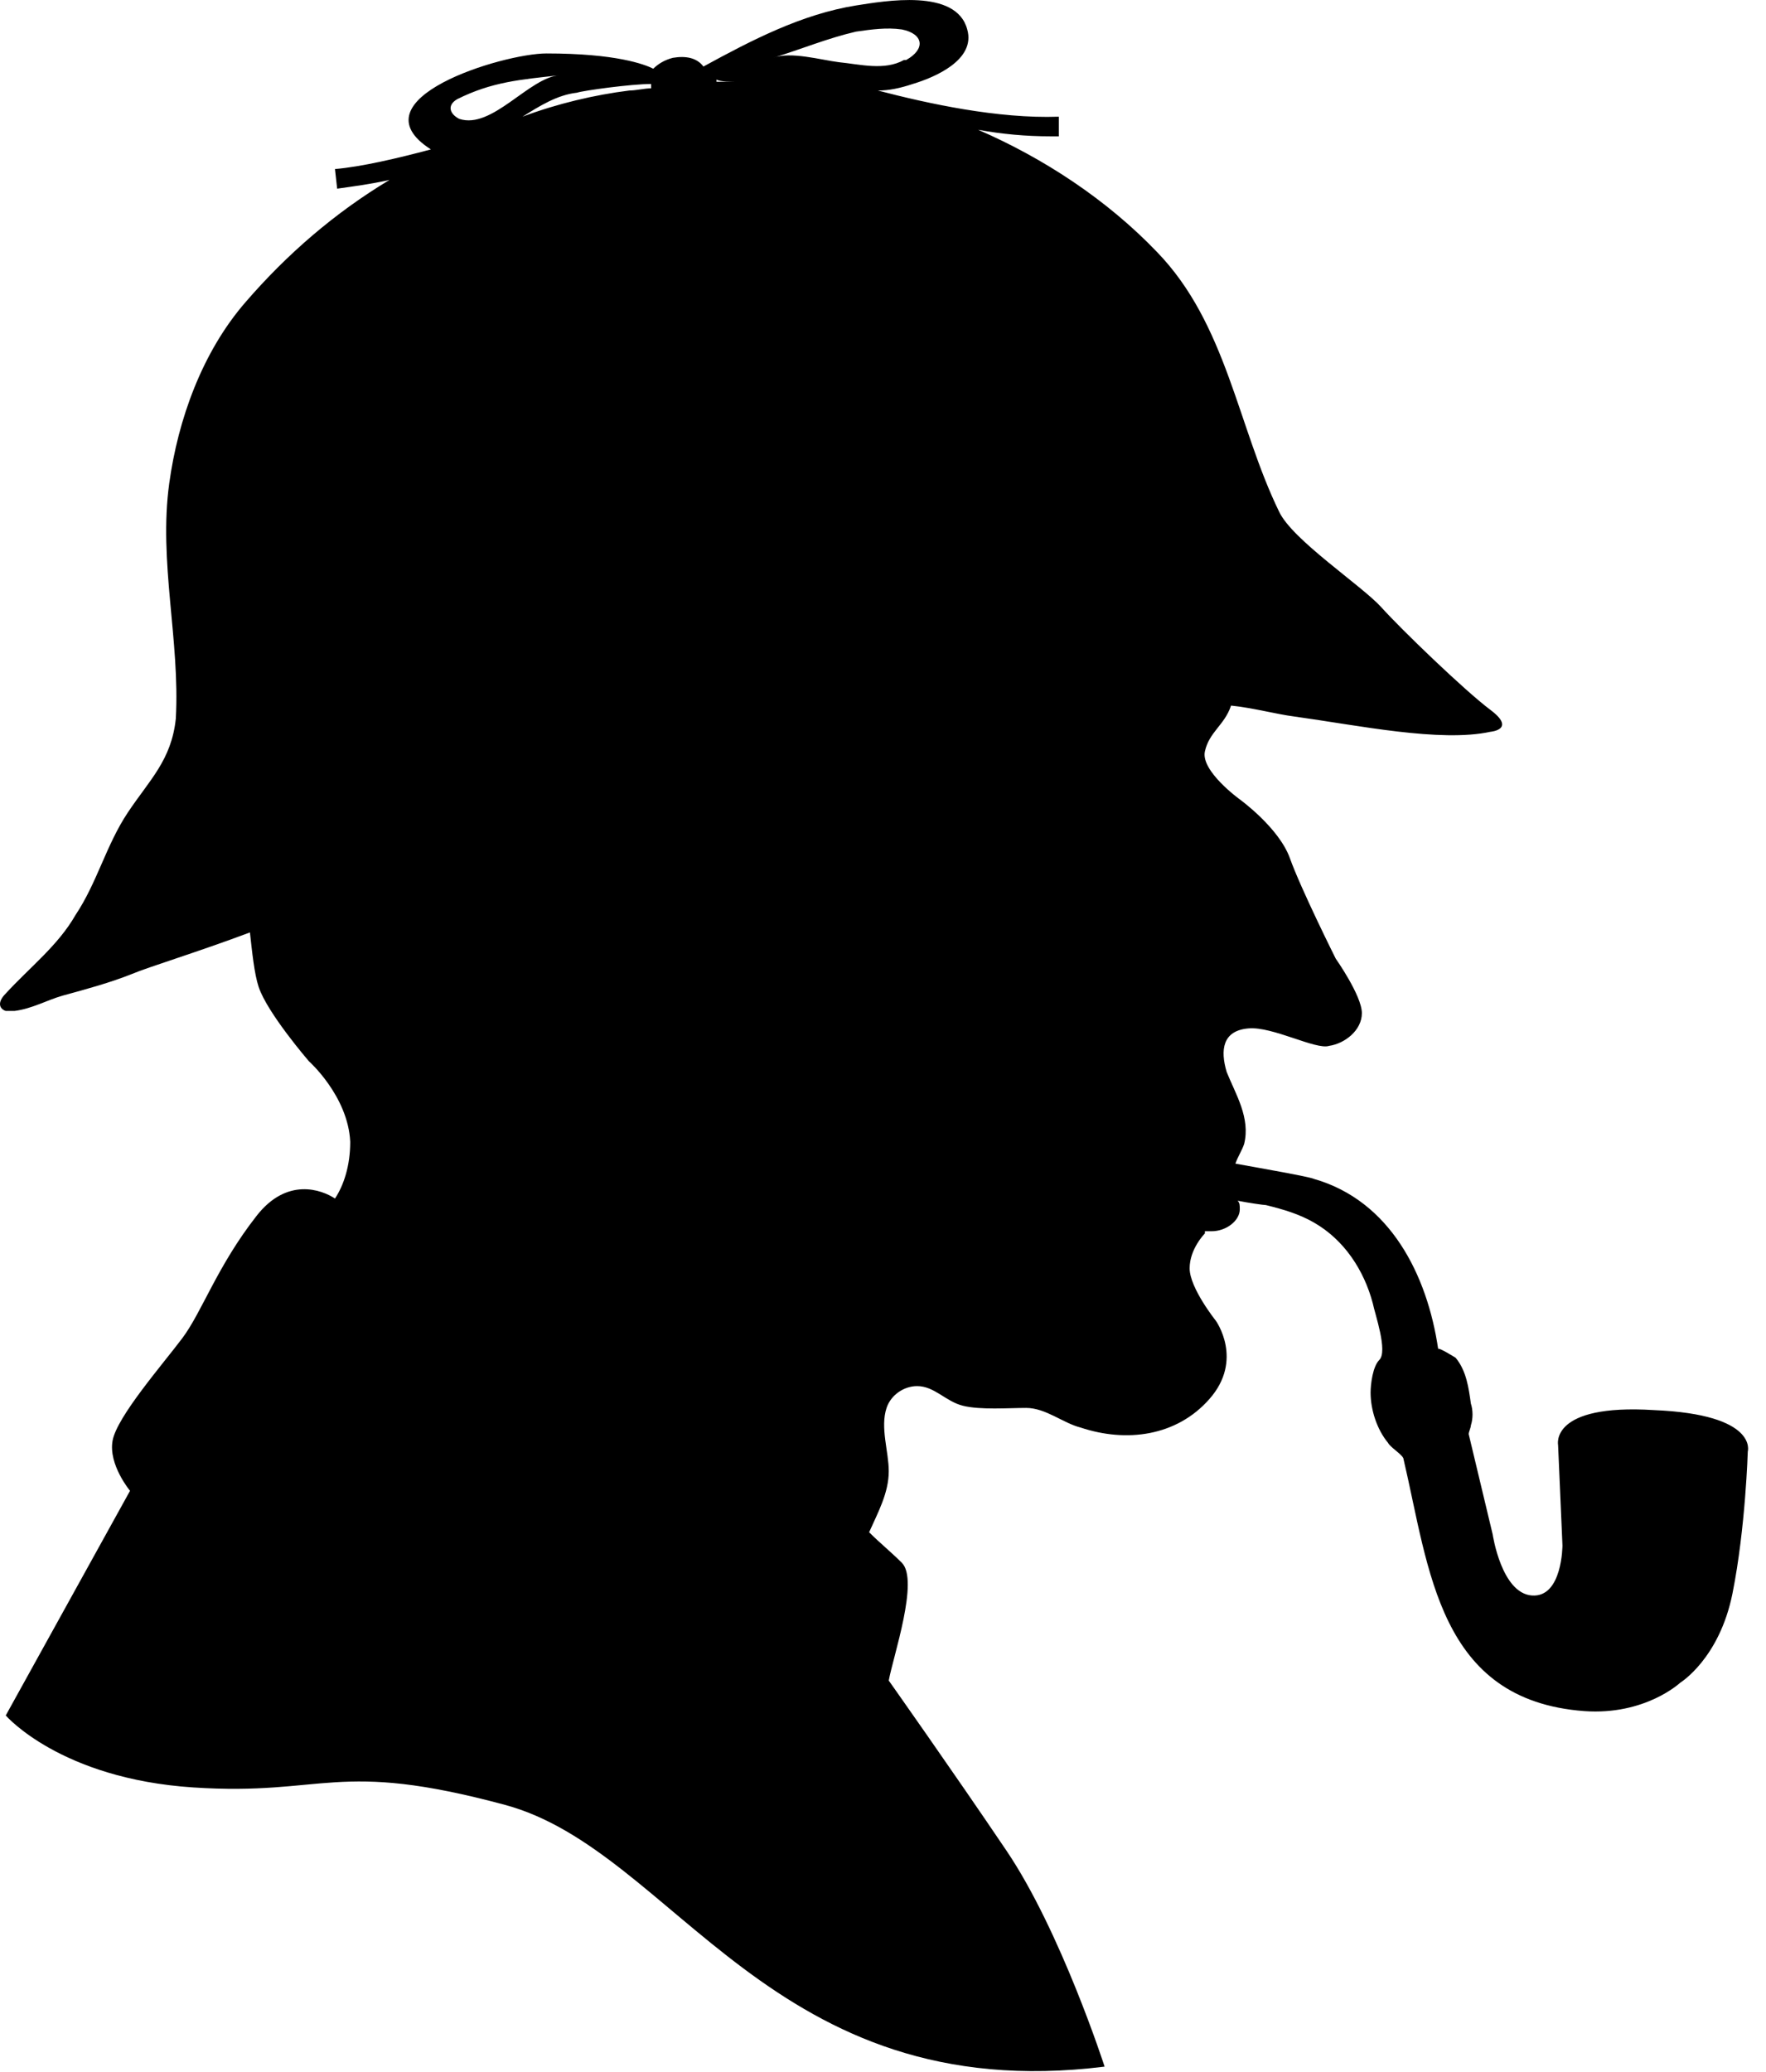 <?xml version="1.0" encoding="UTF-8" standalone="yes"?><svg xmlns="http://www.w3.org/2000/svg" version="1.1" xmlns:xlink="http://www.w3.org/1999/xlink" viewBox="0 0 81 95"><path fill="#000" fill-rule="evenodd" d="M75.864 64.65c-4.8-.3-4.4 1.6-4.4 1.6l.2 4.6s0 2.4-1.4 2.3c-1.4-.1-1.8-2.8-1.8-2.8l-1.1-4.6c0-.1.1-.3.1-.4.1-.3.1-.7 0-1-.1-.7-.2-1.5-.7-2.1 0 0-.8-.5-.8-.4-.5-3.4-2.2-6.8-5.7-7.8-.2-.1-2.5-.5-3.6-.7.1-.3.3-.6.4-.9.3-1.2-.4-2.3-.8-3.3-.3-1-.2-1.9 1-2 1.1-.1 3.1 1 3.7.8.7-.1 1.5-.7 1.5-1.5s-1.2-2.5-1.2-2.5-1.6-3.2-2.1-4.6c-.5-1.4-2.3-2.7-2.3-2.7s-1.8-1.3-1.6-2.2c.2-.9.9-1.2 1.2-2.1 1 .1 2.1.4 2.9.5 2.9.4 6.7 1.2 9 .7 0 0 1.2-.1 0-1s-4.1-3.7-5-4.7c-.9-1-4.1-3.1-4.7-4.4-1.9-3.9-2.4-8.6-5.6-11.9-2.3-2.4-5.2-4.3-8.2-5.6 1.1.2 2.2.3 3.3.3h.4v-.9c-2.8.1-6-.6-8.3-1.2.5 0 1-.1 1.6-.3 1-.3 2.9-1.1 2.5-2.5-.5-1.9-3.8-1.3-5.1-1.1-2.5.4-4.8 1.6-7 2.8-.3-.4-.8-.5-1.4-.4-.4.1-.7.3-.9.5-.4-.2-1.7-.7-4.9-.7-2 0-8.9 2.1-5.3 4.4-1.5.4-3.2.8-4.4.9l.1.9c.7-.1 1.5-.2 2.4-.4-2.5 1.5-4.7 3.4-6.6 5.6-2 2.3-3.1 5.4-3.5 8.3-.5 3.6.5 7.2.3 10.8-.2 1.9-1.2 2.8-2.2 4.3-1 1.5-1.4 3.2-2.4 4.7-.8 1.4-2.1 2.4-3.2 3.6-.4.4-.3.7 0 .8h.4c.8-.1 1.5-.5 2.2-.7 1.1-.3 2.2-.6 3.2-1 .7-.3 3-1 5.4-1.9.1.9.2 1.9.4 2.5.4 1.2 2.3 3.4 2.3 3.4s1.8 1.6 1.9 3.7c0 1.1-.3 2-.7 2.6-.6-.4-2.2-1-3.6.8-1.8 2.3-2.5 4.4-3.4 5.6-.9 1.2-3 3.6-3.2 4.7-.2 1.1.8 2.3.8 2.3l-5.7 10.3s2.5 2.9 8.6 3.3c6.1.4 6.5-1.3 14.3.8 7.8 2.1 12.2 13.9 27.5 12 0 0-2-6.2-4.5-9.9s-5.4-7.8-5.4-7.8c.2-1.1 1.4-4.6.6-5.4-.5-.5-1-.9-1.5-1.4.4-.9.9-1.8.9-2.8 0-.9-.4-2-.1-2.9.2-.6.8-1 1.4-1 .8 0 1.3.7 2.1.9.8.2 2.1.1 2.9.1.9 0 1.7.7 2.5.9 2.1.7 4.4.4 5.9-1.3 1.6-1.8.3-3.6.3-3.6s-1.2-1.5-1.2-2.4c0-.9.7-1.6.7-1.6v-.1h.3c.7 0 1.3-.5 1.3-1 0-.2 0-.3-.1-.4.5.1 1.2.2 1.3.2.8.2 1.5.4 2.2.8 1.4.8 2.3 2.2 2.7 3.7.1.5.7 2.2.3 2.6-.3.3-.4 1.1-.4 1.5 0 .8.3 1.7.8 2.3.1.2.6.5.7.7 1.2 5.1 1.6 11.1 8.3 11.6 2.8.2 4.4-1.3 4.4-1.3s1.8-1.1 2.4-4.1c.6-3 .7-6.5.7-6.5s.5-1.7-4.3-1.9zm-41.9-60.9h-1.1v-.1c.2.1.6.1 1.1.1zm-7.5.5c.3-.1 2.5-.4 3.4-.4v.2c-.3 0-.7.1-1 .1-1.6.2-3.3.6-4.9 1.2.8-.5 1.6-1 2.5-1.1zm-5.5.3c1.6-.8 2.9-.9 4.7-1.1-1.4.1-3.1 2.5-4.6 2-.4-.2-.6-.6-.1-.9zm16.4-.6h.4-.4zm1.1-1.1c-.8-.1-2.2-.5-3-.2 1.3-.4 2.5-.9 3.8-1.2.7-.1 1.4-.2 2.1-.1 1 .2 1.1.9.2 1.4h-.1c-.9.5-2 .2-3 .1z"/></svg>
